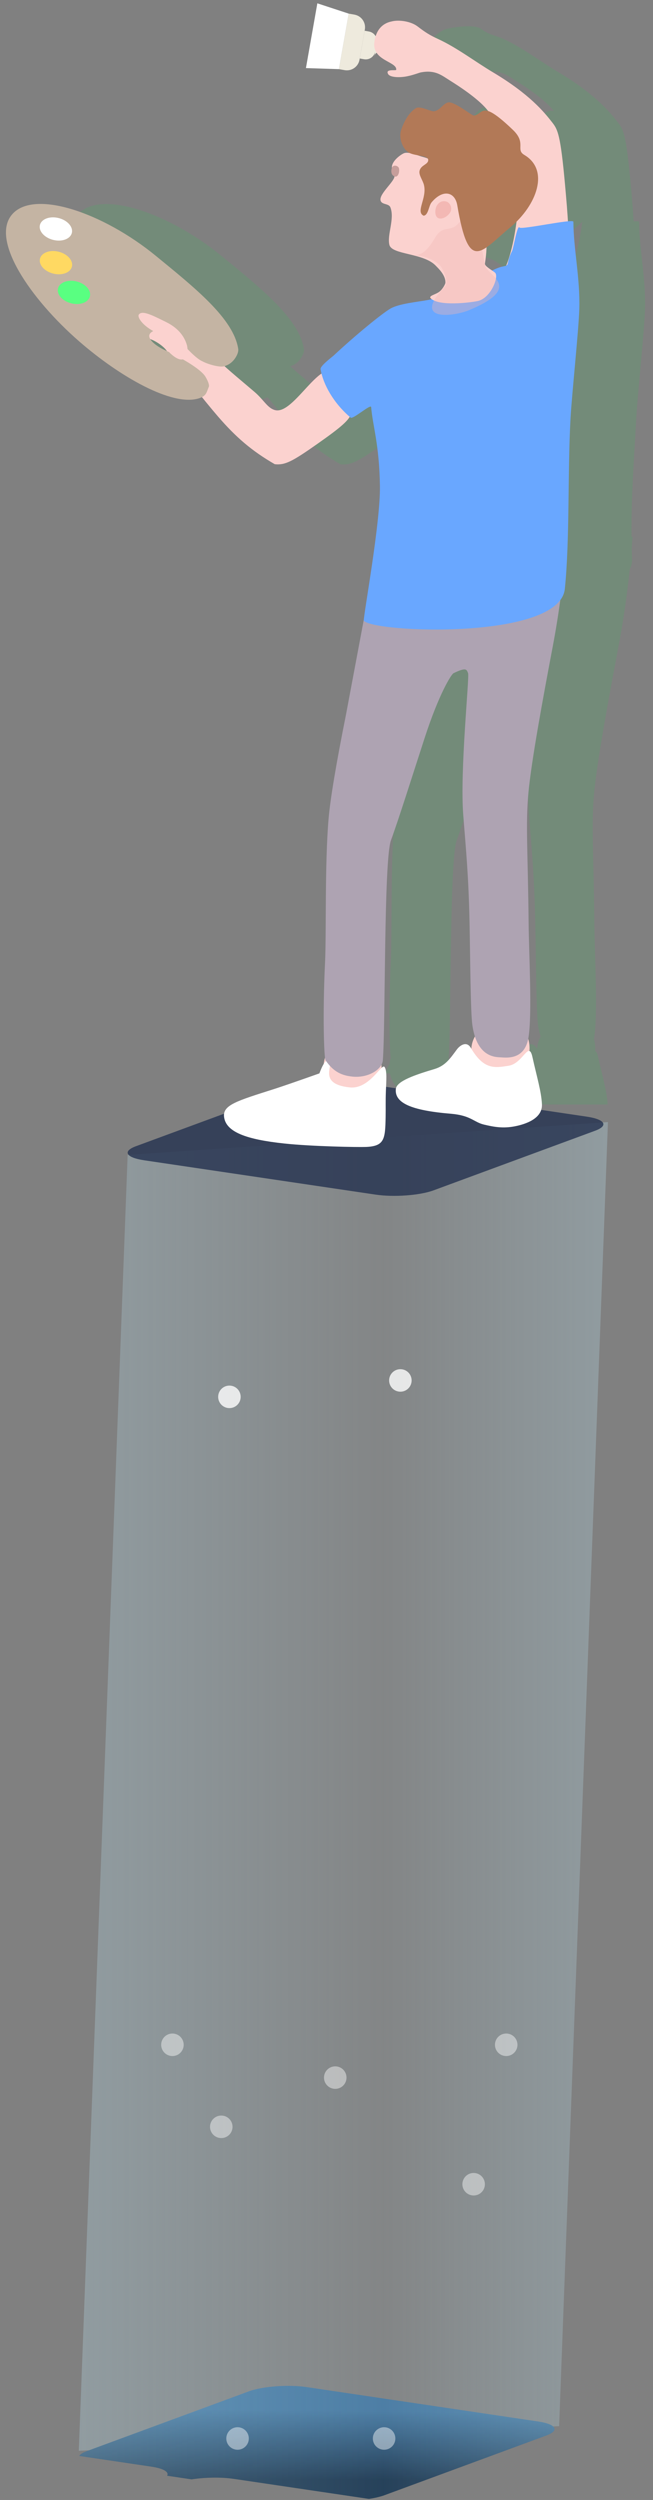 <svg xmlns="http://www.w3.org/2000/svg" width="58" height="222" viewBox="0 0 58 222">
  <rect x="0" y="0" width="58" height="222" fill="#808080" stroke="none"/>
  <defs>
    <linearGradient id="a" x1="59.759%" x2="57.533%" y1="23.315%" y2="83.539%">
      <stop stop-color="#4778A0" offset="0%"/>
      <stop stop-color="#1E3851" offset="100%"/>
    </linearGradient>
    <linearGradient id="b" x1="0%" y1="39.81%" y2="39.81%">
      <stop stop-color="#C2EEFF" offset="0%"/>
      <stop stop-color="#C2EEFF" stop-opacity=".203" offset="57.504%"/>
      <stop stop-color="#C2EEFF" offset="100%"/>
    </linearGradient>
  </defs>
  <g fill="none" fill-rule="evenodd" transform="translate(-20 -9)">
    <g transform="translate(27 105)">
      <g transform="translate(0 3.642)">
        <path fill="url(#a)" d="M10.013,120.525 L7.843,120.203 C8.038,119.875 7.535,119.557 6.417,119.392 L0.04,118.446 C0.128,118.298 0.358,118.147 0.737,118.008 L15.1,112.711 C16.319,112.261 18.621,112.092 20.242,112.333 L40.788,115.384 C42.409,115.625 42.736,116.184 41.517,116.634 L27.166,121.928 C26.788,122.068 26.306,122.18 25.771,122.262 L13.76,120.481 C12.642,120.315 11.2,120.344 10.013,120.525 Z"/>
        <path fill="url(#b)" d="M0.916,117.942 L0.737,118.008 C0.358,118.147 0.128,118.298 0.04,118.446 L6.417,119.392 C7.535,119.557 8.038,119.875 7.843,120.203 L10.013,120.525 C11.2,120.344 12.642,120.315 13.76,120.481 L25.771,122.262 C26.306,122.18 26.788,122.068 27.166,121.928 L41.517,116.634 C42.218,116.375 42.408,116.08 42.134,115.83 L42.662,115.803 L47,0 L4.338,2.913 L0,117.988 L0.916,117.942 Z" opacity=".257"/>
      </g>
      <g fill="#FFFFFF" transform="translate(7.954 26.22)">
        <ellipse cx="30.008" cy="59.358" opacity=".441" rx="1" ry="1"/>
        <ellipse cx="27.115" cy="71.74" opacity=".441" rx="1" ry="1"/>
        <ellipse cx="4.7" cy="66.642" opacity=".441" rx="1" ry="1"/>
        <ellipse cx="14.823" cy="62.272" opacity=".441" rx="1" ry="1"/>
        <ellipse cx="6.146" cy="94.318" opacity=".441" rx="1" ry="1"/>
        <ellipse cx="19.162" cy="94.318" opacity=".441" rx="1" ry="1"/>
        <ellipse cx=".362" cy="59.358" opacity=".441" rx="1" ry="1"/>
        <ellipse cx="5.423" cy="1.821" opacity=".8" rx="1" ry="1"/>
        <ellipse cx="20.608" cy=".364" opacity=".8" rx="1" ry="1"/>
      </g>
      <path fill="#24314F" d="M45.127,3.161 C46.748,3.402 47.075,3.961 45.856,4.411 L31.505,9.705 C30.287,10.155 27.985,10.324 26.363,10.083 L5.805,7.034 C4.183,6.793 3.857,6.234 5.076,5.784 L19.439,0.488 C20.658,0.038 22.96,-0.131 24.581,0.11 L45.127,3.161 Z" opacity=".8"/>
    </g>
    <g transform="rotate(14 9.923 104.366)">
      <path fill="#43BC60" d="M46.759,7.069 C46.687,7.016 46.612,6.962 46.535,6.907 C46.151,6.631 45.148,6.02 42.808,5.262 C41.969,4.99 41.309,4.639 40.121,5.184 C39.969,5.254 39.434,5.65 38.85,5.892 C38.224,6.152 37.546,6.25 37.338,6.035 C36.936,5.619 37.959,5.599 37.943,5.49 C37.84,4.757 34.762,4.984 34.674,4.057 C34.586,3.13 35.544,2.395 35.697,2.312 C36.287,1.992 38.053,1.254 38.746,1.554 C39.553,1.904 40.089,1.787 40.884,1.937 C42.69,2.278 44.499,3.071 46.356,3.634 C49.953,4.724 51.591,5.946 52.53,6.683 C53.148,7.169 53.494,7.541 54.968,11.789 C55.362,12.925 55.707,13.925 55.996,14.856 C56.28,14.759 56.462,14.72 56.477,14.779 C57.052,17.071 58.282,19.51 58.859,22.162 C59.266,24.037 60.056,29.698 60.447,31.744 C61.203,35.702 61.739,38.81 62.586,42.074 L62.679,42.058 C62.738,42.391 62.794,42.723 62.849,43.055 C62.935,43.368 63.025,43.684 63.119,44.003 C63.206,44.298 63.207,44.604 63.133,44.917 C63.461,47.232 63.691,49.531 63.822,51.815 C64.099,56.646 64.443,62.143 64.867,64.933 C65.29,67.724 66.074,69.969 67.703,76.236 C68.343,78.699 69.958,83.948 70.129,86.024 C70.133,86.068 70.136,86.112 70.138,86.155 C70.31,86.441 70.434,86.777 70.501,87.152 C70.502,87.159 70.503,87.166 70.504,87.172 C70.611,87.18 70.733,87.312 70.893,87.635 C71.691,89.239 72.394,90.41 72.726,91.506 C70.616,92.033 66.272,93.119 64.473,93.548 C60.938,94.39 59.979,94.562 59.803,93.309 C59.704,92.607 61.194,91.662 62.701,90.769 C63.597,90.237 63.848,89.474 64.221,88.583 C64.382,88.199 64.856,87.625 65.381,88.161 C65.404,88.185 65.426,88.208 65.449,88.231 C65.445,88.21 65.441,88.19 65.437,88.169 C65.372,87.8 65.397,87.436 65.494,87.095 C65.331,86.834 65.174,86.525 65.026,86.161 C64.577,85.056 63.354,80.232 62.59,77.421 C61.501,73.413 60.748,71.304 59.732,68.271 C58.476,64.519 57.315,56.253 57.099,55.939 C56.889,55.633 56.802,55.456 55.846,56.249 C55.679,56.388 55.036,58.303 54.746,62.459 C54.511,65.814 54.247,70.15 54.042,71.984 C53.836,73.817 57.558,88.07 58.07,91.128 C58.092,91.26 58.082,91.399 58.045,91.54 C58.073,91.627 58.097,91.717 58.117,91.809 C58.214,91.662 58.293,91.597 58.367,91.668 C58.42,91.718 58.342,91.796 58.135,91.904 C58.136,91.905 58.136,91.907 58.136,91.909 C58.392,93.361 57.465,94.738 56.066,94.985 C54.904,95.19 53.782,94.551 53.287,93.498 C53.155,93.536 53.019,93.575 52.881,93.614 C52.928,93.212 52.984,92.907 53.052,92.701 C53.026,92.515 53.019,92.331 53.03,92.151 C52.706,91.312 51.797,88.011 50.98,83.905 C50.488,81.43 48.835,75.433 48.204,71.475 C47.923,69.719 47.677,66.595 47.465,62.106 L46.961,53.544 C46.78,52.403 46.285,44.721 45.477,41.69 C44.52,38.1 43.597,36.756 43.029,35.092 C42.929,34.797 41.732,36.562 41.486,36.441 C41.455,36.425 41.423,36.409 41.391,36.393 C41.207,36.988 40.558,37.831 39.172,39.43 C37.408,41.466 36.863,41.959 35.948,42.084 C33.659,41.429 31.994,40.572 30.059,39.212 C29.581,38.876 28.93,38.398 28.231,37.87 C28.172,37.92 28.103,37.971 28.021,38.024 C25.896,39.368 20.654,37.851 16.462,35.711 C11.293,33.072 6.593,28.857 7.947,26.197 C9.302,23.538 15.776,24.116 21.207,26.683 C25.327,28.631 29.275,30.437 30.321,32.941 C30.446,33.241 30.311,33.757 30.133,34.071 C29.968,34.363 29.813,34.517 29.511,34.718 C30.519,35.252 31.302,35.618 32.654,36.292 C33.635,36.782 34.12,37.417 34.821,37.417 C36.072,37.417 36.971,34.461 38.028,33.269 C37.963,33.147 37.905,33.027 37.854,32.908 C37.744,32.649 38.566,31.635 38.678,31.473 C40.143,29.216 41.925,26.831 42.564,26.199 C43.203,25.567 44.848,25.008 45.684,24.615 C45.767,24.577 45.849,24.536 45.93,24.493 C45.897,24.479 45.865,24.463 45.835,24.445 C45.545,24.274 46.157,24.026 46.42,23.696 C46.683,23.366 46.774,22.877 46.76,22.798 C46.64,22.12 45.791,21.671 45.57,21.529 C44.243,20.668 41.548,21.538 41.116,20.724 C40.684,19.909 41.03,18.37 40.398,17.473 C40.161,17.136 39.576,17.464 39.392,17.067 C39.147,16.541 40.156,15.213 40.087,14.716 C39.969,14.704 39.845,14.626 39.787,14.54 C39.712,14.431 39.651,14.206 39.679,14.03 C39.486,13.469 40.153,12.697 40.398,12.515 C40.515,12.429 40.687,12.388 40.881,12.374 C40.869,12.371 40.857,12.368 40.845,12.365 C40.226,12.21 39.593,11.341 39.661,10.545 C39.73,9.745 39.956,8.91 40.451,8.384 C40.773,8.043 41.843,8.382 42.124,8.243 C42.614,8.002 42.701,7.411 43.102,7.194 C43.582,6.935 45.41,7.802 45.592,7.768 C45.892,7.713 46.063,7.342 46.268,7.194 C46.379,7.114 46.519,7.053 46.759,7.069 Z M51.575,15.989 C51.45,16.196 51.315,16.399 51.17,16.596 C50.508,17.497 50.004,18.329 49.54,18.85 C49.63,19.256 49.703,19.728 49.753,20.28 C49.769,20.46 50.186,20.603 50.519,20.726 C50.833,20.461 51.112,20.259 51.349,20.153 C51.482,20.093 51.569,20.048 51.625,20.003 C51.788,18.961 51.745,17.474 51.575,15.989 Z M42.558,12.453 C42.398,12.435 42.257,12.427 42.14,12.427 C41.994,12.427 41.807,12.409 41.606,12.393 C42.004,12.367 42.389,12.325 42.558,12.453 Z M22.527,33.983 C22.813,34.272 23.419,34.5 23.944,34.602 C24.04,34.62 24.134,34.639 24.226,34.658 C24.225,34.657 24.224,34.656 24.223,34.655 C23.976,34.423 23.469,34.181 22.964,34.056 C22.792,34.013 22.65,33.991 22.527,33.983 Z" opacity=".2"/>
      <g transform="translate(39.671 42.867)">
        <path fill="#FBD2CF" d="M22.849,48.97 C24.27,48.97 25.231,47.609 25.231,46.135 C25.231,44.66 24.27,43.63 22.849,43.63 C21.427,43.63 20.068,44.782 20.068,46.257 C20.068,47.731 21.427,48.97 22.849,48.97 Z" transform="rotate(-10 22.65 46.3)"/>
        <ellipse cx="10.264" cy="50.892" fill="#FBD2CF" transform="rotate(-10 10.264 50.892)" rx="2.574" ry="2.67"/>
        <path fill="#FFFFFF" d="M19.517,53.581 C20.404,53.289 20.604,52.667 22.359,52.365 C25.824,51.77 27.283,50.984 27.041,49.742 C26.906,49.045 25.189,48.637 23.473,48.283 C22.453,48.073 21.968,47.432 21.325,46.712 C21.047,46.401 20.412,46.013 20.091,46.69 C19.11,48.761 18.113,48.647 16.889,48.566 C15.571,48.479 14.909,46.447 14.708,47.987 C14.475,49.764 14.19,51.079 14.233,52.224 C14.28,53.49 15.803,53.864 16.794,53.97 C17.856,54.083 18.63,53.874 19.517,53.581 Z" transform="scale(-1 1) rotate(19 0 -73.227)"/>
        <path fill="#FFFFFF" d="M7.544,52.151 C7.636,51.35 7.769,50.938 7.944,50.913 C8.825,50.791 7.374,53.138 10.461,52.707 C12.224,52.462 12.687,49.876 13.03,50.205 C13.34,50.502 13.457,51.305 13.658,52.262 C13.844,53.149 14.005,53.681 14.19,54.489 C14.623,56.381 14.732,57.022 13.142,57.487 C12.471,57.684 8.491,58.603 6.038,58.945 C2.713,59.408 0.723,59.236 0.251,57.915 C-0.095,56.945 1.053,56.276 3.934,54.499 C4.561,54.112 5.764,53.33 7.544,52.151 Z"/>
        <path fill="#AEA3B2" d="M1.108,3.34 L17.342,0.595 C17.918,3.878 18.299,7.131 18.484,10.351 C18.761,15.183 19.105,20.68 19.529,23.47 C19.952,26.26 20.736,28.506 22.365,34.773 C23.005,37.236 24.62,42.485 24.792,44.561 C24.966,46.677 23.225,46.785 22.737,46.89 C21.89,47.073 20.611,46.972 19.688,44.698 C19.24,43.593 18.016,38.769 17.252,35.958 C16.164,31.95 15.41,29.84 14.395,26.808 C13.138,23.055 11.977,14.79 11.761,14.475 C11.551,14.17 11.464,13.993 10.508,14.786 C10.341,14.925 9.699,16.839 9.408,20.996 C9.173,24.351 8.91,28.687 8.704,30.52 C8.498,32.354 12.22,46.606 12.732,49.665 C12.866,50.467 11.838,51.536 10.427,51.723 C9.597,51.832 8.776,51.771 7.791,50.889 C7.619,50.735 6.571,47.108 5.642,42.442 C5.15,39.967 3.497,33.97 2.866,30.012 C2.585,28.256 2.339,25.132 2.128,20.643 L1.108,3.34 Z"/>
      </g>
      <g transform="translate(11.68)">
        <g>
          <g transform="rotate(-94 10.44 -1.614)">
            <path fill="#EEEADD" d="M0.417,2.901 L5.423,2.901 L5.423,3.416 L5.423,3.416 C5.423,4.048 4.911,4.559 4.28,4.559 L1.56,4.559 L1.56,4.559 C0.929,4.559 0.417,4.048 0.417,3.416 L0.417,2.901 Z"/>
            <polygon fill="#FFFFFF" points="0 0 5.84 0 5.423 2.901 .417 2.901"/>
            <path fill="#EEEADD" d="M1.669 4.559L4.171 4.559 4.171 4.946 4.171 4.946C4.171 5.419 3.788 5.803 3.314 5.803L2.526 5.803 2.526 5.803C2.052 5.803 1.669 5.419 1.669 4.946L1.669 4.559zM2.086 5.803L3.754 5.803C3.476 5.815 3.337 5.956 3.337 6.226 3.337 7.88 3.337 9.534 3.337 11.188L3.337 11.188C3.337 11.419 3.15 11.606 2.92 11.606L2.92 11.606 2.92 11.606C2.69 11.606 2.503 11.419 2.503 11.188 2.503 9.534 2.503 7.88 2.503 6.226 2.503 5.955 2.364 5.814 2.086 5.803z"/>
          </g>
          <path fill="#FBD2CF" d="M35.716,23.774 C36.336,23.774 38.431,23.071 38.398,21.075 C38.365,19.08 37.992,17.116 37.459,14.409 C36.59,9.998 36.299,9.581 35.754,9.014 C34.928,8.154 33.475,6.716 30.065,5.136 C28.305,4.32 26.624,3.282 24.883,2.694 C24.116,2.434 23.715,2.236 22.964,1.777 C22.32,1.383 21.256,1.339 20.627,1.574 C20.464,1.635 19.322,1.92 19.287,3.575 C19.252,5.231 21.476,5.062 21.476,5.803 C21.476,5.913 20.461,5.79 20.801,6.258 C20.977,6.5 21.662,6.497 22.318,6.327 C22.93,6.168 23.515,5.851 23.675,5.803 C24.927,5.428 25.532,5.867 26.325,6.254 C28.537,7.33 29.445,8.075 29.787,8.401 C30.944,9.508 31.51,10.149 31.926,10.873 C32.322,11.563 33.083,13.17 33.204,13.707 C33.682,15.833 33.647,20.25 32.935,22.291 C32.223,24.333 35.079,23.774 35.716,23.774 Z" transform="rotate(-8 28.842 12.637)"/>
          <path fill="#FBD2CF" d="M18.602,43.488 C19.516,43.363 20.062,42.87 21.826,40.834 C25.259,36.871 24.171,37.55 22.695,35.156 C20.521,31.631 19.426,38.821 17.474,38.821 C16.773,38.821 16.288,38.186 15.307,37.696 C13.302,36.695 12.548,36.375 10.453,35.172 C8.625,34.123 7.549,33.19 7.372,32.803 C7.195,32.416 6.974,32.479 6.773,32.009 C6.572,31.539 6.151,31.32 5.317,31.56 C4.928,31.672 2.845,31.838 2.362,31.978 C-0.085,32.688 -0.004,35.094 3.245,35.496 C4.65,35.669 4.614,35.21 5.617,35.46 C6.122,35.585 6.63,35.827 6.876,36.058 C7.909,37.026 11.188,39.544 12.712,40.616 C14.647,41.976 16.313,42.833 18.602,43.488 Z"/>
        </g>
        <path fill="#69A7FF" d="M29.634,55.05 C30.642,55.911 46.926,52.558 46.279,47.999 C45.669,43.702 44.003,37.875 43.1,33.148 C42.709,31.101 41.92,25.44 41.512,23.566 C40.936,20.914 39.706,18.475 39.13,16.183 C39.057,15.889 34.808,18.017 34.604,17.836 C34.353,17.613 34.536,19.735 34.473,20.016 C34.179,21.318 34.659,21.263 34.002,21.556 C32.836,22.078 30.659,24.93 28.338,26.019 C27.502,26.411 25.857,26.971 25.218,27.603 C24.579,28.235 22.796,30.62 21.332,32.877 C21.22,33.039 20.397,34.052 20.508,34.312 C21.035,35.545 22.343,36.961 24.14,37.845 C24.385,37.965 25.582,36.2 25.683,36.495 C26.25,38.16 27.174,39.504 28.131,43.094 C28.969,46.24 29.471,54.402 29.634,55.05 Z"/>
      </g>
      <g transform="translate(.525 18.493)">
        <path fill="#C4B4A3" d="M10.927,17.978 C15,20.026 18.853,22.025 21.47,21.308 C21.783,21.222 22.107,20.798 22.245,20.464 C22.375,20.149 22.4,19.93 22.37,19.557 C22.34,19.183 21.675,18.341 21.19,17.964 C21.065,17.866 20.701,17.43 17.934,16.654 C17.236,16.458 16.753,15.262 17.025,14.727 C17.28,14.223 18.239,14.726 18.852,15.26 C20.62,16.799 21.939,17.573 22.525,17.644 C23.111,17.715 23.403,17.637 23.468,17.566 C23.831,17.172 24.127,17.053 24.059,16.366 C23.811,13.864 19.387,10.667 15.12,8.681 C9.859,6.233 3.643,5.124 2.381,7.829 C1.12,10.534 5.561,15.279 10.927,17.978 Z" transform="scale(1 -1) rotate(-52 -15.291 0)"/>
        <path fill="#FBD2CF" d="M18.372,17.688 C20.083,18.626 19.978,17.209 19.608,16.588 C19.237,15.966 18.562,15.344 17.324,15.079 C16.086,14.815 15.018,14.539 14.828,15.022 C14.732,15.266 15.311,15.845 16.451,16.144 C17.591,16.443 17.91,17.435 18.372,17.688 Z"/>
        <ellipse cx="8.76" cy="14.507" fill="#59FF81" rx="1.46" ry="1"/>
        <ellipse cx="6.57" cy="12.331" fill="#FFD962" rx="1.46" ry="1"/>
        <ellipse cx="5.84" cy="9.43" fill="#FFFFFF" rx="1.46" ry="1"/>
      </g>
      <g transform="translate(33.613 8.157)">
        <g transform="translate(0 5.34)">
          <path fill="#FBD2CF" d="M1.836,8.63 C2.269,9.445 4.964,8.575 6.291,9.436 C6.511,9.578 7.36,10.027 7.48,10.705 C7.494,10.784 7.403,11.273 7.14,11.603 C6.877,11.933 6.265,12.181 6.555,12.352 C7.439,12.874 10.021,11.874 10.645,11.576 C11.713,11.067 11.994,8.997 11.54,8.757 C11.254,8.606 10.495,8.431 10.473,8.187 C10.117,4.229 8.564,4.385 8,3.313 C6.769,0.971 3.883,0.334 2.861,0.334 C2.39,0.334 1.485,0.151 1.119,0.422 C0.871,0.606 0.191,1.394 0.406,1.955 C0.527,2.272 0.638,2.233 0.787,2.551 C0.987,2.977 -0.146,4.42 0.112,4.974 C0.296,5.371 0.881,5.043 1.119,5.38 C1.75,6.277 1.404,7.816 1.836,8.63 Z"/>
          <path fill="#F3B8B4" d="M6.683,9.345 C6.903,9.488 7.797,10.522 7.521,11.005 C5.31,14.887 8.991,13.372 10.099,12.548 C14.333,9.402 10.981,9.181 10.555,8.386 C10.129,7.591 8.778,4.394 8.214,3.321 C7.993,2.902 7.607,5.256 7.015,5.711 C6.465,6.134 6.038,6.002 5.71,6.775 C5.518,7.227 5.269,8.677 4.297,8.949 C3.376,9.208 5.356,8.485 6.683,9.345 Z" opacity=".368"/>
          <path fill="#F3B8B4" d="M5.505,5.279 C5.893,5.317 6.309,4.848 6.39,4.47 C6.47,4.092 6.174,3.681 5.795,3.672 C5.417,3.662 5.152,3.922 5.071,4.272 C4.991,4.621 5.117,5.241 5.505,5.279 Z"/>
          <path fill="#C69E9B" d="M0.667,2.531 C0.881,2.498 1.091,2.225 1.152,2.015 C1.212,1.805 0.973,1.554 0.768,1.598 C0.564,1.641 0.386,1.943 0.359,2.114 C0.333,2.285 0.453,2.564 0.667,2.531 Z" transform="rotate(-43 .855 2.093)"/>
        </g>
        <path fill="#B27957" d="M4.163,10.721 C4.562,10.574 4.383,9.761 4.557,9.402 C5.238,8.003 6.343,7.972 6.837,9.102 C9.301,14.744 9.848,12.625 11.89,9.843 C13.686,7.396 14.06,4.078 11.53,3.32 C10.637,3.053 11.488,2.256 10.015,1.41 C7.81,0.144 7.292,0.222 6.988,0.441 C6.783,0.589 6.612,0.96 6.312,1.015 C6.13,1.049 4.302,0.182 3.823,0.441 C3.422,0.658 3.335,1.249 2.844,1.49 C2.563,1.629 1.493,1.289 1.172,1.631 C0.676,2.157 0.45,2.992 0.382,3.792 C0.313,4.588 0.946,5.457 1.566,5.612 C2.185,5.768 3.256,5.403 3.36,5.824 C3.459,6.22 2.844,6.392 2.844,6.934 C2.844,7.326 3.326,7.67 3.538,8.086 C4.084,9.154 3.36,10.566 4.163,10.721 Z"/>
      </g>
    </g>
  </g>
</svg>
